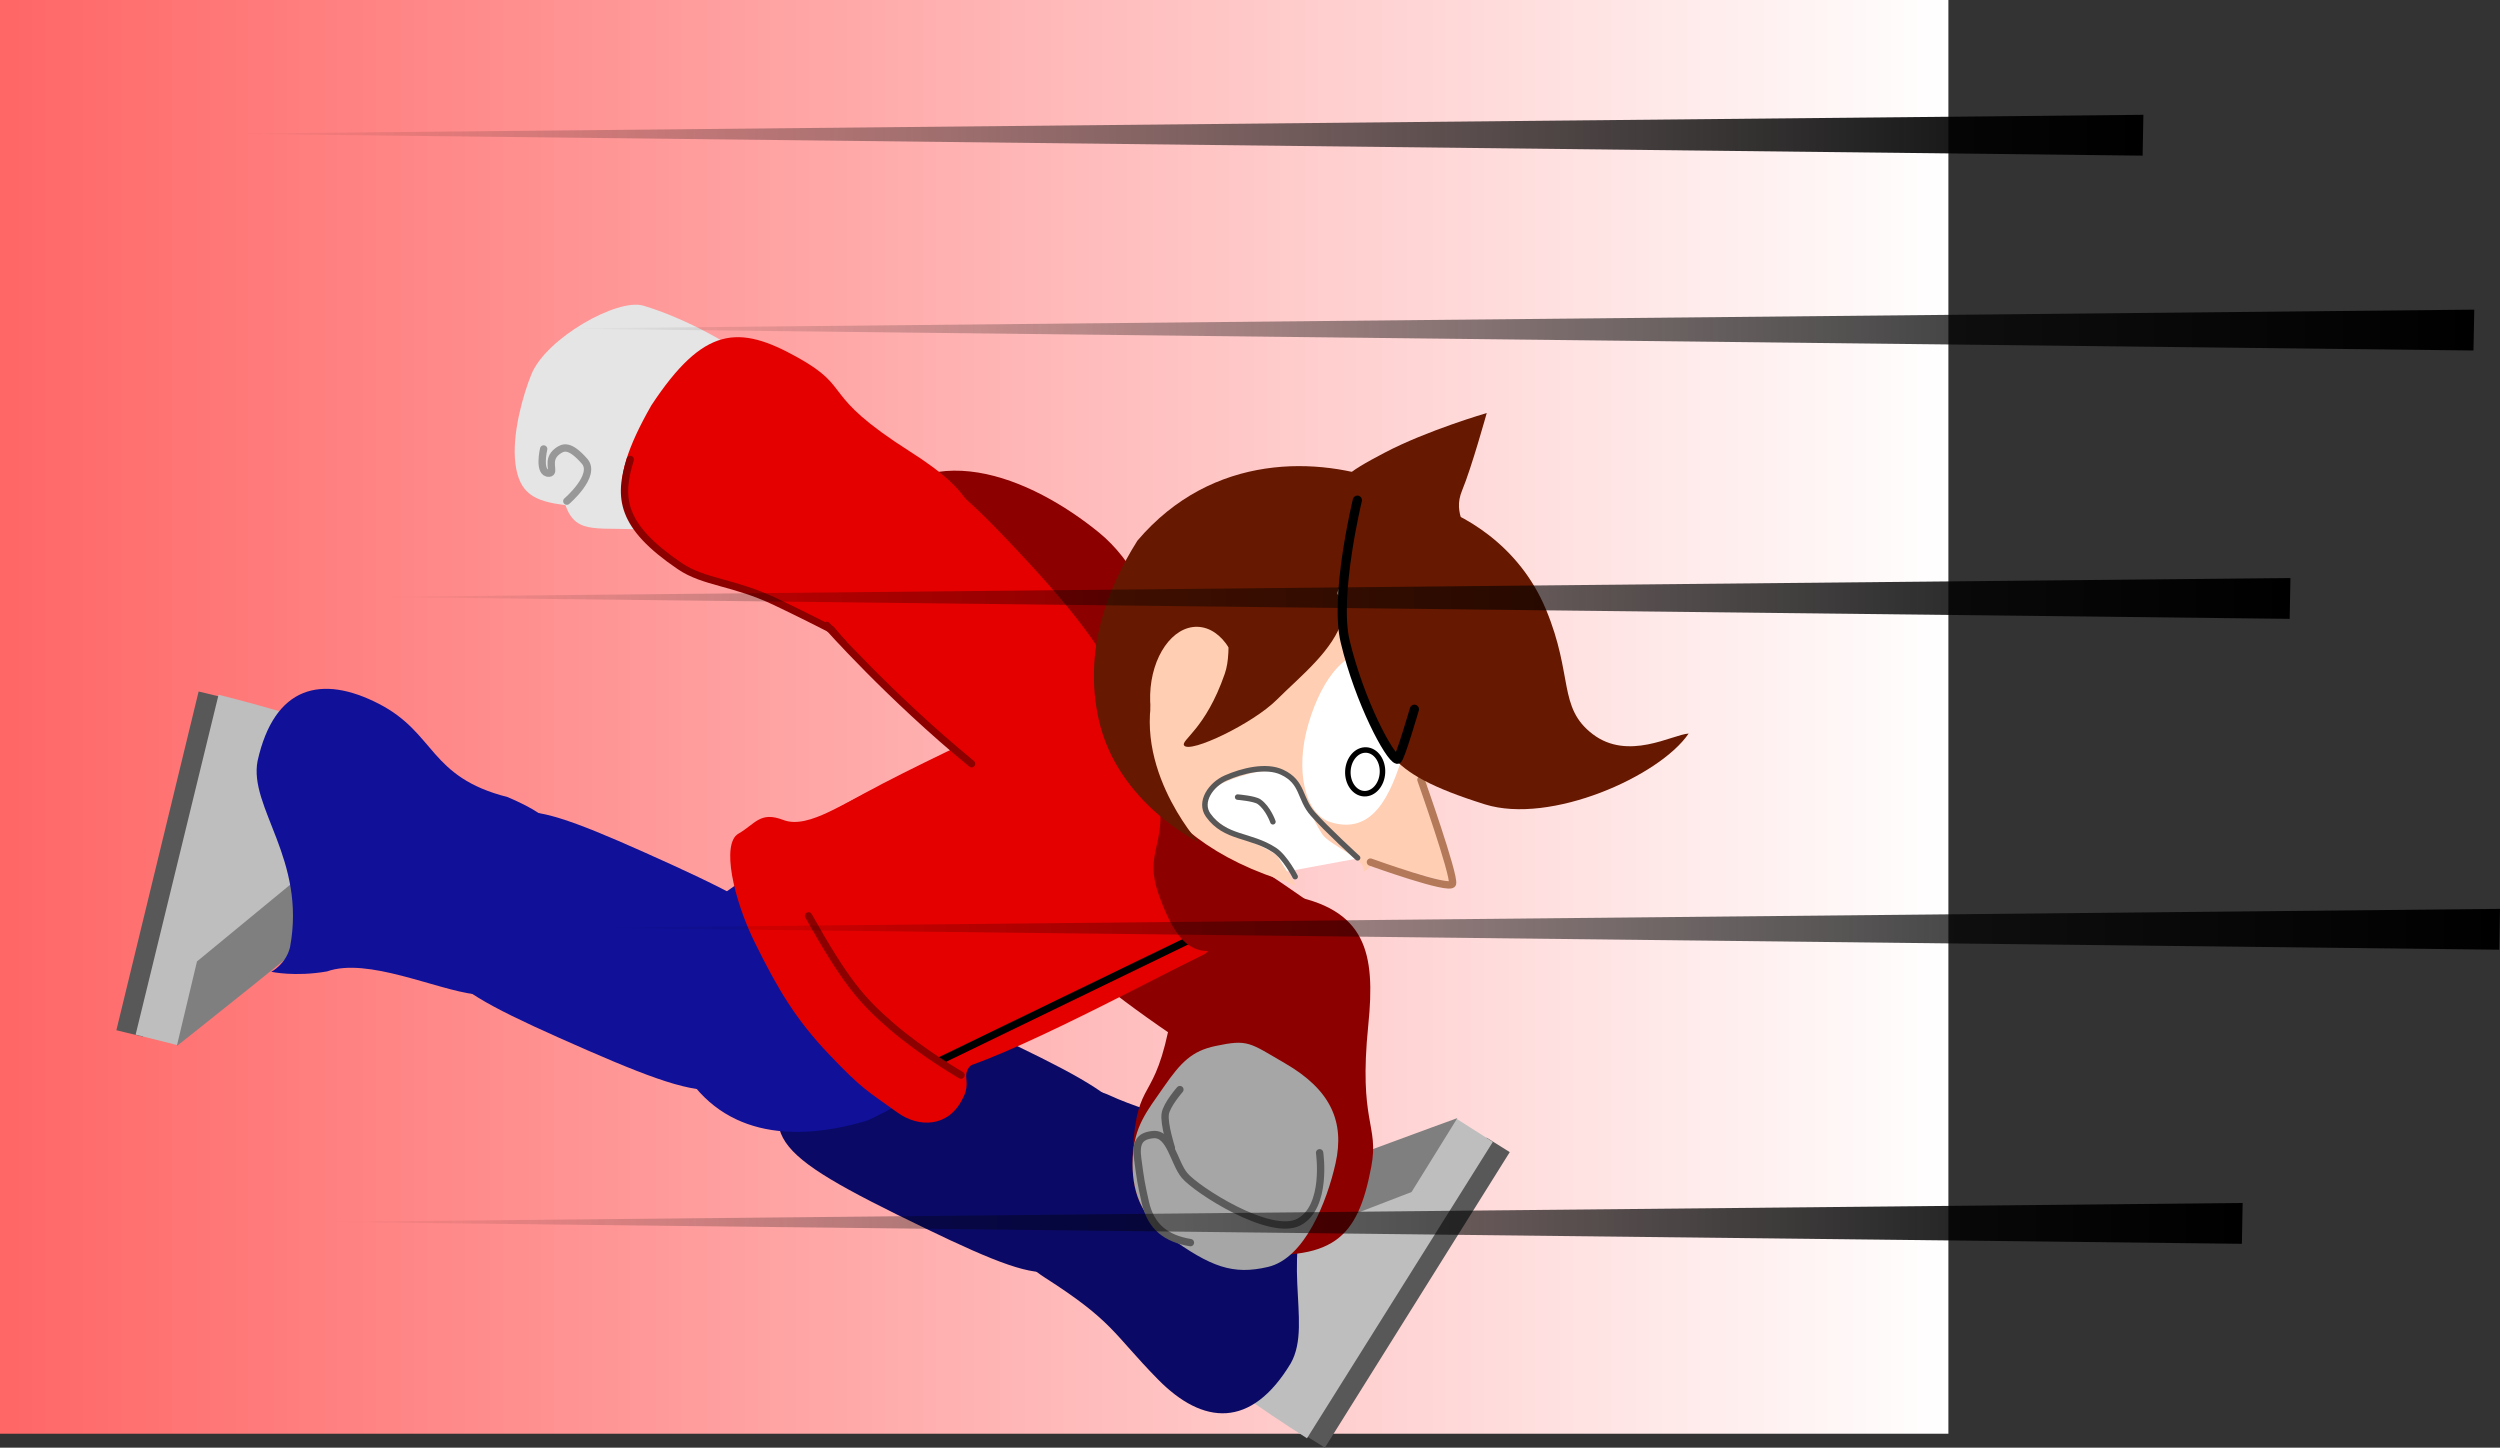 <svg version="1.1" xmlns="http://www.w3.org/2000/svg" xmlns:xlink="http://www.w3.org/1999/xlink" width="680.048" height="393.792" viewBox="0,0,680.048,393.792"><rect x="0" y="0" width="680.048" height="393.792" fill="#333333" stroke="none"/><defs><linearGradient x1="-15.5" y1="178.717" x2="514.5" y2="178.717" gradientUnits="userSpaceOnUse" id="color-1"><stop offset="0" stop-color="#ff6666"/><stop offset="1" stop-color="#ffffff"/></linearGradient><linearGradient x1="567.548" y1="14.945" x2="45.594" y2="14.214" gradientUnits="userSpaceOnUse" id="color-2"><stop offset="0" stop-color="#000000"/><stop offset="1" stop-color="#000000" stop-opacity="0"/></linearGradient><linearGradient x1="657.548" y1="67.945" x2="135.594" y2="67.214" gradientUnits="userSpaceOnUse" id="color-3"><stop offset="0" stop-color="#000000"/><stop offset="1" stop-color="#000000" stop-opacity="0"/></linearGradient><linearGradient x1="664.548" y1="230.945" x2="142.594" y2="230.214" gradientUnits="userSpaceOnUse" id="color-4"><stop offset="0" stop-color="#000000"/><stop offset="1" stop-color="#000000" stop-opacity="0"/></linearGradient><linearGradient x1="594.548" y1="310.945" x2="72.594" y2="310.214" gradientUnits="userSpaceOnUse" id="color-5"><stop offset="0" stop-color="#000000"/><stop offset="1" stop-color="#000000" stop-opacity="0"/></linearGradient><linearGradient x1="607.548" y1="140.945" x2="85.594" y2="140.214" gradientUnits="userSpaceOnUse" id="color-6"><stop offset="0" stop-color="#000000"/><stop offset="1" stop-color="#000000" stop-opacity="0"/></linearGradient></defs><g transform="translate(15.5,16.283)"><g data-paper-data="{&quot;isPaintingLayer&quot;:true}" fill-rule="nonzero" stroke-linejoin="miter" stroke-miterlimit="10" stroke-dasharray="" stroke-dashoffset="0" style="mix-blend-mode: normal"><path d="M-15.5,373.717v-390h530v390z" fill="url(#color-1)" stroke="none" stroke-width="NaN" stroke-linecap="butt"/><path d="M567.548,14.945l-0.215,11.111l-521.854,-5.959z" fill="url(#color-2)" stroke="none" stroke-width="0.726" stroke-linecap="round"/><g><g stroke="none" stroke-width="0" stroke-linecap="butt"><g><path d="M344.895,377.508l-6.304,-3.943l50.288,-80.391l6.304,3.943z" data-paper-data="{&quot;origPos&quot;:null}" fill="#585858"/><path d="M390.588,294.329l-50.559,80.628c0,0 -29.686,-18.704 -31.176,-23.744c-1.575,-5.326 3.612,-15.194 8.347,-23.405c4.817,-8.354 7.077,-11.045 13.087,-18.585c2.543,-3.318 50.545,-21.099 50.545,-21.099z" data-paper-data="{&quot;origPos&quot;:null}" fill="#bebebe"/><path d="M380.931,287.86l-12.461,20.108l-51.4,19.821c0,0 11.466,-19.299 15.116,-21.454c3.47,-2.049 48.745,-18.476 48.745,-18.476z" data-paper-data="{&quot;origPos&quot;:null}" fill="#7f7f7f"/></g><path d="M285.343,310.494c-10.689,22.147 -10.397,26.065 -49.077,7.396c-45.069,-21.753 -45.051,-24.912 -34.123,-47.553c10.977,-22.742 14.393,-23.587 58.87,-2.156c38.161,18.388 34.566,21.106 24.331,42.313z" data-paper-data="{&quot;index&quot;:null,&quot;origRot&quot;:0}" fill="#0a0a66"/><path d="M335.766,294.236c8.806,1.316 14.412,4.682 14.412,4.682c0,0 -4.416,0.686 -6.947,4.737c-11.782,21.284 -1.284,39.618 -7.606,50.882c-10.764,17.916 -23.916,16.868 -36.18,4.357c-12.264,-12.512 -12.04,-15.691 -30.735,-27.652c-11.971,-7.659 -11.724,-17.873 -2.095,-33.334c8.57,-13.76 10.307,-20.629 19.996,-16.108c9.69,4.521 37.448,12.697 49.153,12.437z" data-paper-data="{&quot;index&quot;:null}" fill="#0a0a66"/></g><path d="M299.647,262.718c-35.415,-24.691 -41.407,-37.12 -31.889,-51.932c9.026,-14.047 24.097,-14.388 59.789,9.37c33.099,22.032 33.831,24.66 20.325,44.678c-12.932,19.169 -15.37,20.79 -48.225,-2.116z" data-paper-data="{&quot;origPos&quot;:null,&quot;index&quot;:null,&quot;origRot&quot;:0}" fill="#8d0000" stroke="none" stroke-width="0" stroke-linecap="butt"/><path d="M357.506,301.139c-3.713,19.481 -10.184,26.079 -36.583,23.373c-25.523,-4.277 -29.694,-12.832 -28.04,-30.987c1.619,-17.767 6.609,-9.1 11.045,-38.537c2.988,-19.828 8.785,-30.504 30.612,-27.856c21.691,3.705 24.148,15.842 22.16,35.427c-2.71,26.706 3.011,27.009 0.806,38.58z" data-paper-data="{&quot;index&quot;:null,&quot;origRot&quot;:0}" fill="#8d0000" stroke="none" stroke-width="0" stroke-linecap="butt"/><g stroke="none" stroke-width="0" stroke-linecap="butt"><path d="M38.529,171.816l7.226,1.755l-22.375,92.147l-7.226,-1.755z" data-paper-data="{&quot;origPos&quot;:null}" fill="#585858"/><path d="M21.394,265.16l22.558,-92.457c0,0 34.069,8.39 37.072,12.703c3.174,4.558 1.363,15.558 -0.541,24.843c-1.938,9.446 -3.234,12.713 -6.56,21.764c-1.368,3.95 -41.314,35.96 -41.314,35.96z" data-paper-data="{&quot;origPos&quot;:null}" fill="#bebebe"/><path d="M32.598,268.254l5.486,-23.011l42.528,-35.017c0,0 -4.796,21.93 -7.58,25.125c-2.647,3.039 -40.433,32.903 -40.433,32.903z" data-paper-data="{&quot;origPos&quot;:null}" fill="#7f7f7f"/></g><path d="M110.796,224.353c10.025,-22.456 9.616,-26.363 48.835,-8.854c45.697,20.401 45.773,23.559 35.524,46.516c-10.295,23.059 -13.685,24.005 -58.78,3.907c-38.691,-17.244 -35.179,-20.068 -25.58,-41.57z" data-paper-data="{&quot;index&quot;:null,&quot;origRot&quot;:0}" fill="#101099" stroke="none" stroke-width="0" stroke-linecap="butt"/><path d="M73.449,247.963c-8.771,1.528 -15.154,0.101 -15.154,0.101c0,0 3.975,-2.043 5.099,-6.686c4.47,-23.913 -11.273,-38.002 -8.826,-50.684c4.566,-20.396 17.377,-23.549 32.96,-15.542c15.583,8.007 13.547,19.931 35.06,25.387c14.154,6.136 17.021,10.097 12.758,27.805c-3.794,15.76 -10.942,27.087 -21.563,25.851c-10.621,-1.236 -29.309,-10.17 -40.335,-6.232z" data-paper-data="{&quot;index&quot;:null}" fill="#101099" stroke="none" stroke-width="0" stroke-linecap="butt"/><path d="M283.485,128.613c18.283,14.918 25.249,50.755 11.908,64.85c-13.341,14.095 -33.742,8.895 -52.025,-6.024c-18.283,-14.918 -41.809,-35.682 -24.78,-61.2c17.029,-25.518 46.614,-12.544 64.897,2.374z" data-paper-data="{&quot;origRot&quot;:0}" fill="#8d0000" stroke="none" stroke-width="0" stroke-linecap="butt"/><g><path d="M187.443,222.645c15.204,-9.664 11.427,-8.808 30.866,27.643c17.263,32.254 17.001,31.004 2.143,38.231c-20.719,6.212 -40.62,4.055 -51.167,-15.553c-12.532,-25.071 -0.095,-38.72 18.157,-50.322z" data-paper-data="{&quot;origPos&quot;:null}" fill="#101099" stroke="none" stroke-width="0" stroke-linecap="butt"/><g data-paper-data="{&quot;origPos&quot;:null}"><path d="M238.611,275.941c-10.23,0.202 -17.971,-16.353 -24.476,-29.771c-8.656,-17.858 -13.037,-29.927 -9.422,-36.476c3.857,-6.987 54.71,-29.471 73.816,-38.732c6.281,-3.044 15.884,-4.215 21.307,0.18c6.793,5.506 12.023,29.864 12.023,29.864c0,0 7.34,38.841 0.139,42.331c-16.558,8.026 -61.18,32.364 -73.387,32.604z" data-paper-data="{&quot;origPos&quot;:null}" fill="#e50000" stroke="none" stroke-width="0" stroke-linecap="butt"/><path d="M189.977,240.421c-6.101,-12.292 -9.259,-27.264 -4.626,-29.92c4.633,-2.656 5.881,-6.179 12.218,-3.738c7.112,2.739 17.48,-5.744 25.334,-8.414c6.518,-2.216 20.407,24.469 27.135,37.201c6.728,12.732 12.932,30.023 4.227,34.323c-11.393,5.627 -4.421,6.506 -7.971,12.795c-3.827,7.738 -11.851,7.867 -17.673,3.671c-8.194,-5.907 -9.396,-6.145 -18.595,-15.809c-9.199,-9.664 -13.959,-17.841 -20.049,-30.109z" data-paper-data="{&quot;origPos&quot;:null}" fill="#e50000" stroke="none" stroke-width="0" stroke-linecap="butt"/><path d="M240.156,272.27l71.18,-34.503" data-paper-data="{&quot;origPos&quot;:null}" fill="none" stroke="#000000" stroke-width="2" stroke-linecap="round"/><path d="M245.908,276.173c0,0 -10.259,-5.856 -18.995,-13.4c-8.106,-7 -12.526,-12.186 -22.479,-29.934" data-paper-data="{&quot;origPos&quot;:null}" fill="none" stroke="#8d0000" stroke-width="2" stroke-linecap="round"/></g><path d="M296.19,186.384c-3.851,-11.301 -24.707,-12.427 -24.194,-12.752c6.585,-4.163 24.788,-10.19 30.555,-4.788c5.821,5.452 11.166,6.6 19.577,37.995c5.467,19.576 4.79,30.719 -3.257,34.163c-9.607,4.113 -14.477,-0.924 -19.05,-13.539c-5.445,-15.022 5.913,-13.071 -3.631,-41.08z" data-paper-data="{&quot;origPos&quot;:null}" fill="#8d0000" stroke="none" stroke-width="0" stroke-linecap="butt"/></g><g><g><g data-paper-data="{&quot;origPos&quot;:null}"><path d="M124.709,109.884c-1.05,-8.027 2.157,-19.029 4.369,-24.404c4.045,-9.829 23.38,-20.685 30.394,-18.623c11.025,3.241 26.737,11.539 29.965,16.278c4.32,6.343 1.697,15.867 -2.628,24.625c-4.899,9.92 -12.991,20.199 -24.295,20.189c-15.325,-1.211 -21.095,1.783 -24.229,-6.834c-8.554,-1.024 -12.526,-3.205 -13.575,-11.232z" data-paper-data="{&quot;origPos&quot;:null}" fill="#e5e5e5" stroke="none" stroke-width="0" stroke-linecap="butt"/><path d="M132.383,105.846c0,0 -1.575,6.751 1.486,6.58c1.892,-0.105 -1.093,-3.502 2.309,-6.002c1.527,-1.122 3.287,-1.856 7.33,2.751c3.379,3.85 -4.82,10.864 -4.82,10.864" data-paper-data="{&quot;origPos&quot;:null}" fill="none" stroke="#989898" stroke-width="2" stroke-linecap="round"/></g><g data-paper-data="{&quot;origPos&quot;:null,&quot;origRot&quot;:0}"><path d="M168.23,136.889c-16.305,-11.288 -19.716,-19.878 -6.544,-42.916c14.253,-21.601 23.764,-21.948 39.692,-13.079c15.587,8.68 5.642,9.73 30.756,25.713c16.916,10.766 24.327,20.392 13.062,39.274c-12.177,18.329 -24.268,15.657 -41.368,5.904c-23.317,-13.299 -25.912,-8.192 -35.597,-14.897z" data-paper-data="{&quot;index&quot;:null,&quot;origPos&quot;:null}" fill="#e50000" stroke="none" stroke-width="0" stroke-linecap="butt"/><path d="M222.333,161.422c-4.265,-2.694 -14.147,-7.934 -26.741,-13.951c-11.571,-5.527 -19.489,-5.225 -26.181,-9.765c-16.171,-10.969 -16.67,-18.64 -13.462,-29.015" data-paper-data="{&quot;origPos&quot;:null}" fill="none" stroke="#8d0000" stroke-width="2" stroke-linecap="round"/></g></g><g data-paper-data="{&quot;origPos&quot;:null,&quot;origRot&quot;:0}"><path d="M263.547,135.957c29.365,31.647 32.582,45.065 20.137,57.518c-11.803,11.811 -26.603,8.944 -56.437,-21.85c-27.666,-28.557 -27.824,-31.28 -10.376,-47.975c16.707,-15.986 19.434,-17.053 46.677,12.307z" data-paper-data="{&quot;origPos&quot;:null,&quot;index&quot;:null}" fill="#e50000" stroke="none" stroke-width="0" stroke-linecap="butt"/><path d="M248.792,191.474c-22.325,-18.329 -39.376,-37.631 -39.376,-37.631" data-paper-data="{&quot;origPos&quot;:null}" fill="none" stroke="#8d0000" stroke-width="2" stroke-linecap="round"/></g></g><path d="M303.65,200.53l32.194,-18.761l23.615,34.419l-27.549,5.093z" data-paper-data="{&quot;origPos&quot;:null}" fill="#ffffff" stroke="none" stroke-width="0" stroke-linecap="butt"/><g data-paper-data="{&quot;origPos&quot;:null,&quot;origRot&quot;:0}"><g data-paper-data="{&quot;origPos&quot;:null}"><path d="M349.802,123.751c26.625,7.864 37.537,29.155 24.524,69.088c-5.914,19.717 -14.321,24.574 -18.944,28.08c1.338,-3.301 -9.307,-7.313 -11.233,-10.309c-5.776,-8.989 -6.53,-20.072 -19.956,-16.394c-30.291,8.297 5.971,19.508 7.75,22.36c6.973,11.177 6.072,7.777 0.236,6.245c-41.082,-13.779 -46.067,-44.537 -40.096,-64.089c10.011,-32.83 31.094,-42.845 57.719,-34.981z" data-paper-data="{&quot;origPos&quot;:null}" fill="#ffceb3" stroke="none" stroke-width="0" stroke-linecap="butt"/><g data-paper-data="{&quot;origPos&quot;:null}"><path d="M356.4,217.562l13.88,-22.725l10.001,29.365z" data-paper-data="{&quot;origPos&quot;:null}" fill="#ffceb3" stroke="none" stroke-width="0" stroke-linecap="butt"/><path d="M371.022,195.828c0,0 9.222,26.035 8.587,28.287c-0.571,1.972 -22.327,-5.89 -22.327,-5.89" data-paper-data="{&quot;origPos&quot;:null}" fill="none" stroke="#b37959" stroke-width="2" stroke-linecap="round"/></g><path d="M366.368,188.236c-3.754,12.708 -8.735,22.438 -19.769,19.179c-7.164,-2.116 -9.929,-14.134 -6.176,-26.842c3.754,-12.708 10.884,-21.803 19.769,-19.179c8.885,2.624 9.929,14.134 6.176,26.842z" data-paper-data="{&quot;origPos&quot;:null}" fill="#ffffff" stroke="none" stroke-width="0" stroke-linecap="butt"/></g><path d="M338.758,165.843c0,0 -27.617,-14.722 -39.105,1.497c-9.163,23.171 10.863,45.489 10.863,45.489c0,0 -22.092,-10.687 -27.142,-33.38c-4.148,-18.64 2.145,-35.366 10.527,-48.668c20.487,-24.095 49.6,-22.864 68.028,-15.848c-0.267,0.195 -23.17,50.911 -23.17,50.911z" data-paper-data="{&quot;origPos&quot;:null}" fill="#661800" stroke="none" stroke-width="0" stroke-linecap="butt"/><path d="M388.921,96.07c0,0 -4.138,14.888 -6.676,20.993c-2.867,6.897 2.322,9.556 0.382,16.124c-3.286,11.125 -40.48,-0.439 -37.873,-9.727c2.473,-8.81 5.902,-11.079 16.374,-16.592c11.51,-6.06 27.793,-10.798 27.793,-10.798z" data-paper-data="{&quot;origPos&quot;:null}" fill="#661800" stroke="none" stroke-width="0" stroke-linecap="butt"/><path d="M322.024,173.418c-0.315,10.394 -6.091,18.653 -12.901,18.447c-6.81,-0.206 -12.075,-8.8 -11.76,-19.195c0.315,-10.394 6.091,-18.653 12.901,-18.447c6.81,0.206 12.075,8.8 11.76,19.195z" data-paper-data="{&quot;origPos&quot;:null,&quot;origRot&quot;:0}" fill="#ffceb3" stroke="none" stroke-width="0" stroke-linecap="butt"/><path d="M319.139,142.905c1.892,-6.407 9.782,-9.206 16.189,-7.314c6.407,1.892 16.346,9.958 14.454,16.365c-2.584,8.75 -11.489,15.615 -17.936,22.071c-6.526,6.535 -23.689,14.736 -25.246,12.471c-0.983,-1.431 5.84,-4.403 11.054,-19.482c2.409,-6.799 -0.407,-17.704 1.485,-24.11z" data-paper-data="{&quot;origPos&quot;:null}" fill="#661800" stroke="none" stroke-width="0" stroke-linecap="butt"/><path d="M417.736,183.409c9.682,7.396 21.702,0.111 26.109,-0.153c-7.888,11.613 -37.601,24.852 -55.425,19.259c-29.155,-9.149 -26.671,-15.339 -35.46,-32.309c-7.354,-19.027 -1.368,-41.878 -1.368,-41.878c0,0 2.749,-13.228 20.919,-7.862c9.612,2.839 25.122,11.194 32.554,29.107c7.447,17.951 3.201,26.602 12.671,33.836z" data-paper-data="{&quot;origPos&quot;:null}" fill="#661800" stroke="none" stroke-width="0" stroke-linecap="butt"/><path d="M369.242,176.649c0,0 -4.005,13.745 -4.651,13.608c-2.097,-0.445 -10.226,-15.577 -14.173,-32.013c-2.994,-12.467 3.311,-38.467 3.311,-38.467" data-paper-data="{&quot;origPos&quot;:null}" fill="none" stroke="#000000" stroke-width="2.5" stroke-linecap="round"/></g><path d="M351.15,193.443c0.162,-3.281 2.399,-5.838 4.997,-5.709c2.598,0.128 4.572,2.892 4.411,6.173c-0.162,3.281 -2.399,5.838 -4.997,5.709c-2.598,-0.128 -4.572,-2.892 -4.411,-6.173z" data-paper-data="{&quot;origPos&quot;:null}" fill="none" stroke="#000000" stroke-width="1.5" stroke-linecap="butt"/><path d="M336.808,222.189c0,0 -2.736,-5.349 -5.626,-7.239c-6.583,-4.305 -13.422,-3.082 -18.012,-9.469c-2.584,-3.595 0.717,-8.363 4.769,-10.145c4.409,-1.939 10.923,-3.61 15.285,-1.567c5.83,2.731 4.655,7.119 8.396,11.357c3.741,4.238 12.173,11.945 12.173,11.945" data-paper-data="{&quot;origPos&quot;:null}" fill="none" stroke="#585858" stroke-width="1.5" stroke-linecap="round"/><path d="M321.162,200.543c0,0 4.567,0.369 5.825,1.249c2.487,1.74 3.77,5.464 3.77,5.464" data-paper-data="{&quot;origPos&quot;:null}" fill="none" stroke="#585858" stroke-width="1.5" stroke-linecap="round"/><path d="M302.286,320.011c-7.342,-5.289 -10.12,-12.373 -9.653,-21.409c0.442,-8.552 3.688,-12.393 8.408,-19.183c4.721,-6.79 7.663,-9.808 14.077,-11.166c8.93,-1.891 9.157,-0.963 18.941,4.707c12.41,7.192 16.263,15.859 13.741,27.177c-2.298,10.312 -8.35,25.852 -18.361,28.203c-9.566,2.246 -15.512,0.056 -27.152,-8.329z" fill="#a6a6a6" stroke="none" stroke-width="0" stroke-linecap="butt"/><path d="M308.314,321.739c-6.513,-1.077 -10.76,-4.263 -12.263,-10.963c-1.211,-5.399 -1.293,-6.072 -2.067,-11.771c-0.568,-4.184 0.243,-6.324 4.254,-6.659c4.578,-0.382 5.61,7.655 8.468,11.097c3.242,3.904 23.34,16.828 31.134,12.686c7.793,-4.141 5.618,-18.837 5.618,-18.837" fill="#a6a6a6" stroke="#5b5b5b" stroke-width="2" stroke-linecap="round"/><path d="M303.14,295.97c0,0 -2.079,-6.468 -1.673,-9.256c0.358,-2.458 3.986,-6.607 3.986,-6.607" fill="none" stroke="#5b5b5b" stroke-width="2" stroke-linecap="round"/></g><path d="M657.548,67.945l-0.215,11.111l-521.854,-5.959z" fill="url(#color-3)" stroke="none" stroke-width="0.726" stroke-linecap="round"/><path d="M664.548,230.945l-0.215,11.111l-521.854,-5.959z" fill="url(#color-4)" stroke="none" stroke-width="0.726" stroke-linecap="round"/><path d="M594.548,310.945l-0.215,11.111l-521.854,-5.959z" fill="url(#color-5)" stroke="none" stroke-width="0.726" stroke-linecap="round"/><path d="M607.548,140.945l-0.215,11.111l-521.854,-5.959z" fill="url(#color-6)" stroke="none" stroke-width="0.726" stroke-linecap="round"/></g></g></svg>